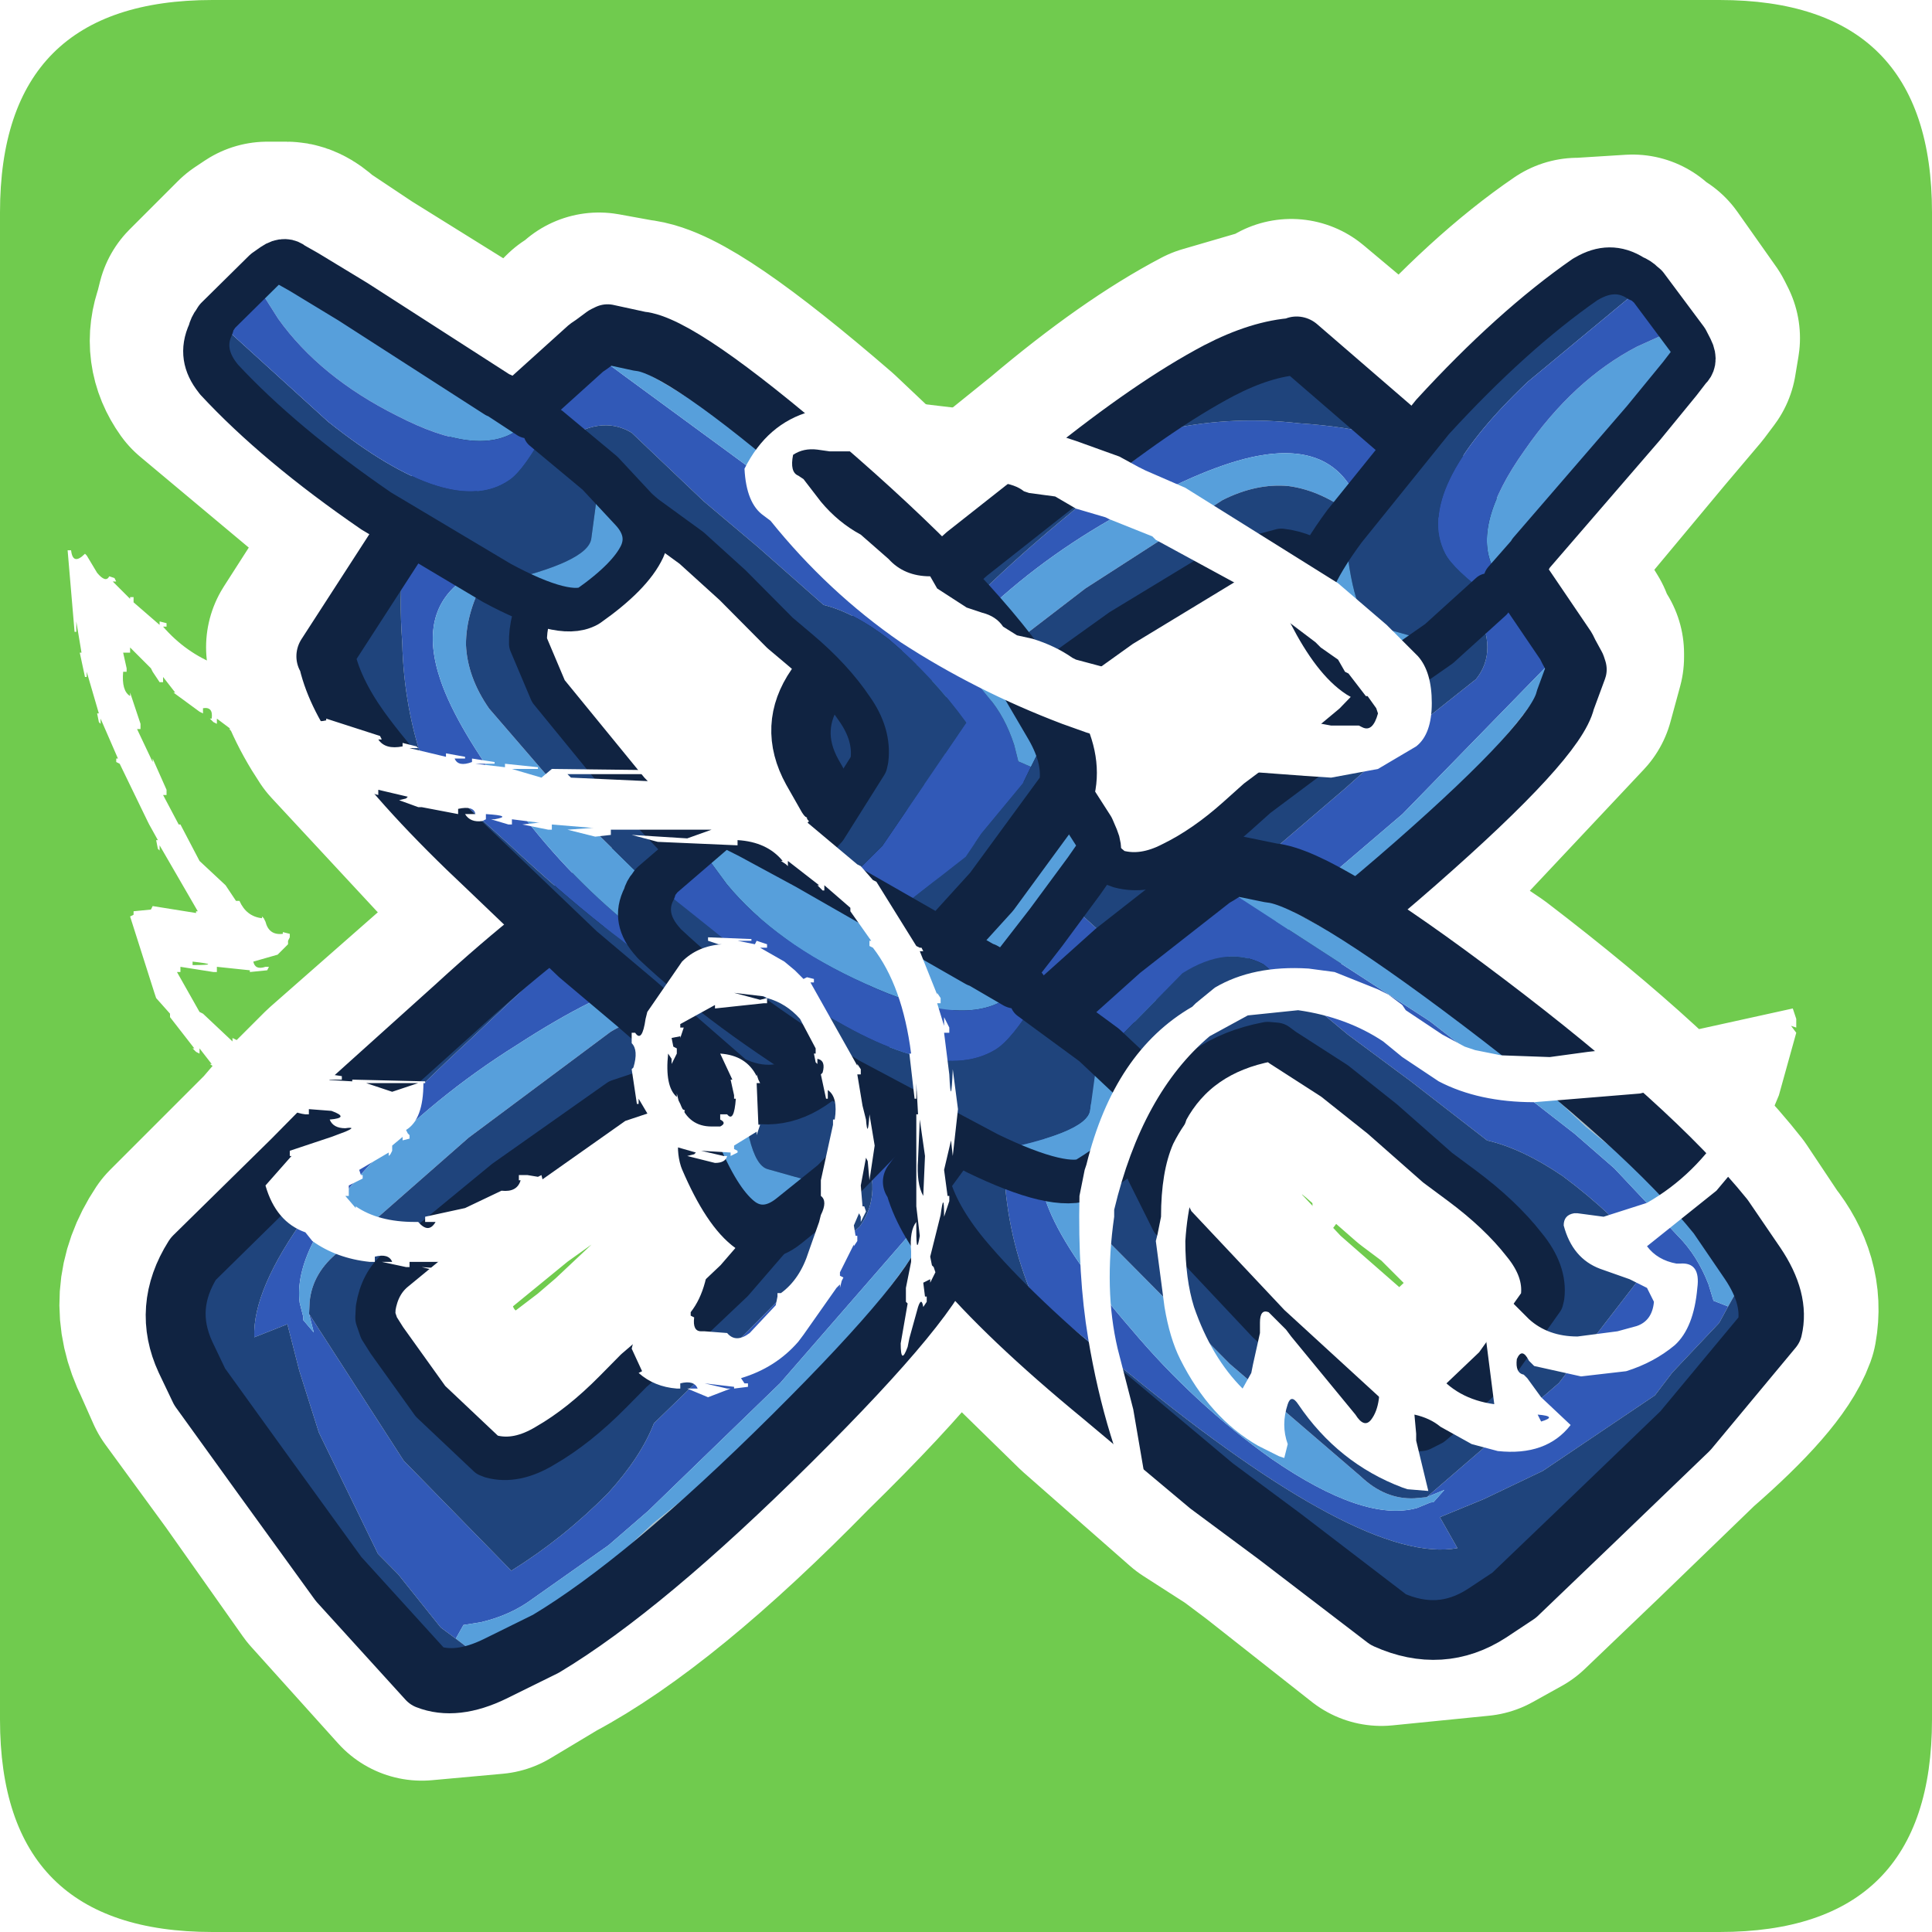 <?xml version="1.0" encoding="UTF-8" standalone="no"?>
<svg xmlns:ffdec="https://www.free-decompiler.com/flash" xmlns:xlink="http://www.w3.org/1999/xlink" ffdec:objectType="frame" height="30.0px" width="30.0px" xmlns="http://www.w3.org/2000/svg">
  <g transform="matrix(1.0, 0.0, 0.0, 1.0, 0.0, 0.0)">
    <use ffdec:characterId="1" height="30.0" transform="matrix(1.0, 0.0, 0.0, 1.0, 0.0, 0.0)" width="30.0" xlink:href="#shape0"/>
    <use ffdec:characterId="3" height="19.6" transform="matrix(-0.428, -0.441, -0.441, 0.395, 26.009, 10.417)" width="14.95" xlink:href="#sprite0"/>
    <use ffdec:characterId="5" height="18.25" transform="matrix(-0.228, -0.444, -0.38, 0.198, 27.805, 7.685)" width="9.65" xlink:href="#sprite1"/>
    <use ffdec:characterId="3" height="19.6" transform="matrix(-0.415, -0.487, -0.461, 0.467, 16.475, 18.783)" width="14.95" xlink:href="#sprite0"/>
    <use ffdec:characterId="5" height="18.25" transform="matrix(-0.213, -0.498, -0.391, 0.24, 18.503, 15.593)" width="9.65" xlink:href="#sprite1"/>
    <use ffdec:characterId="3" height="19.6" transform="matrix(-0.378, 0.485, 0.453, 0.382, 9.249, 3.676)" width="14.95" xlink:href="#sprite0"/>
    <use ffdec:characterId="5" height="18.25" transform="matrix(-0.408, 0.287, 0.249, 0.348, 6.269, 2.273)" width="9.65" xlink:href="#sprite1"/>
    <use ffdec:characterId="3" height="19.6" transform="matrix(-0.425, 0.479, 0.527, 0.391, 18.924, 11.916)" width="14.95" xlink:href="#sprite0"/>
    <use ffdec:characterId="5" height="18.25" transform="matrix(-0.464, 0.281, 0.292, 0.354, 13.478, 11.074)" width="9.65" xlink:href="#sprite1"/>
    <filter id="filter0">
      <feColorMatrix in="SourceGraphic" result="filterResult0" type="matrix" values="0 0 0 0 1.0,0 0 0 0 1.0,0 0 0 0 0.0,0 0 0 1 0"/>
      <feConvolveMatrix divisor="25.0" in="filterResult0" kernelMatrix="1 1 1 1 1 1 1 1 1 1 1 1 1 1 1 1 1 1 1 1 1 1 1 1 1" order="5 5" result="filterResult1"/>
      <feComposite in="SourceGraphic" in2="filterResult1" operator="over" result="filterResult2"/>
    </filter>
    <use ffdec:characterId="7" filter="url(#filter0)" height="32.3" transform="matrix(0.539, 0.0, 0.0, 0.539, 1.05, 6.2)" width="49.8" xlink:href="#sprite2"/>
  </g>
  <defs>
    <g id="shape0" transform="matrix(1.0, 0.0, 0.0, 1.0, 0.0, 0.0)">
      <path d="M0.0 0.0 L30.0 0.0 30.0 30.0 0.0 30.0 0.0 0.0" fill="#33cc66" fill-opacity="0.0" fill-rule="evenodd" stroke="none"/>
      <path d="M0.0 3.3 Q0.0 0.0 3.3 0.0 L26.7 0.0 Q30.0 0.0 30.0 3.3 L30.0 26.7 Q30.0 30.0 26.7 30.0 L3.3 30.0 Q0.0 30.0 0.0 26.7 L0.0 3.3" fill="#70cb4e" fill-rule="evenodd" stroke="none"/>
      <path d="M5.45 4.6 L7.7 6.0 7.9 6.15 8.0 6.2 8.05 6.2 9.0 5.3 9.1 5.2 9.3 5.1 9.3 5.05 9.85 5.15 Q10.5 5.2 12.7 7.1 L14.55 8.85 14.95 8.45 16.5 7.2 Q17.8 6.1 18.85 5.55 L20.05 5.2 20.05 5.15 21.9 6.7 22.2 6.3 Q23.4 4.95 24.5 4.2 L24.55 4.2 25.35 4.15 25.45 4.25 25.55 4.3 26.15 5.15 26.2 5.25 26.15 5.55 26.0 5.75 25.45 6.4 23.7 8.5 23.7 8.45 23.55 8.65 23.55 8.7 24.25 9.85 24.25 10.0 24.4 10.15 24.4 10.2 24.25 10.75 21.9 13.25 20.95 14.05 22.95 15.4 Q25.5 17.35 26.6 18.75 L27.1 19.5 Q27.5 20.0 27.4 20.55 27.2 21.1 26.05 22.1 L24.55 23.55 23.4 24.65 22.95 24.9 21.45 25.05 19.8 23.75 19.4 23.45 18.7 23.0 17.05 21.55 14.8 19.35 14.65 19.2 Q14.55 19.95 12.25 22.2 10.0 24.5 8.4 25.35 L7.65 25.8 6.55 25.9 5.2 24.4 4.0 22.7 3.05 21.4 2.85 20.95 Q2.45 20.15 2.95 19.4 L4.45 17.9 4.75 17.55 5.35 16.95 7.0 15.5 8.5 14.3 7.45 13.3 5.5 11.2 Q5.1 10.6 5.0 10.05 L4.95 10.05 6.2 8.1 5.75 7.8 3.3 5.75 Q3.05 5.4 3.2 5.0 L3.25 4.8 3.3 4.75 4.0 4.05 4.15 3.95 4.45 3.95 Q4.55 3.95 4.7 4.1 L5.45 4.6 M14.55 8.85 L14.95 9.3 15.15 9.45 15.5 9.9 15.85 10.35 16.0 10.55 17.3 9.55 Q18.35 8.9 19.05 8.55 L19.85 8.35 20.45 8.6 20.8 8.05 20.95 7.85 21.0 7.75 21.1 7.6 21.85 6.75 21.9 6.7 M6.2 8.1 L6.25 8.15 7.2 8.7 7.3 8.75 7.5 8.85 7.65 8.9 8.25 9.25 9.1 9.3 9.9 8.45 Q10.05 8.05 9.8 7.75 L9.25 7.2 8.65 6.75 8.4 6.55 M8.25 9.25 L8.15 9.85 8.45 10.6 9.7 12.15 10.6 13.1 10.7 13.1 11.45 13.8 11.6 13.8 11.75 13.8 Q11.8 13.7 11.9 13.7 L11.95 13.65 Q11.8 13.4 11.95 13.1 L12.05 12.95 12.05 12.9 12.8 12.3 12.75 12.25 12.5 11.8 Q12.15 11.1 12.55 10.45 L12.75 10.35 12.35 9.95 12.0 9.7 11.3 8.9 10.7 8.4 10.0 7.85 9.9 7.75 9.8 7.75 M12.8 12.3 L12.95 12.2 13.1 12.1 13.3 12.1 13.4 11.7 13.4 11.6 13.15 10.85 12.75 10.35 M10.6 13.1 L11.05 13.6 11.45 13.8 M11.95 13.65 L12.1 13.85 12.4 14.15 13.0 14.6 13.9 15.3 13.9 15.35 14.85 15.95 14.95 16.0 15.5 16.3 15.6 16.35 16.7 16.95 16.85 17.0 16.95 17.1 17.15 17.15 17.9 17.45 18.75 17.5 19.75 16.65 Q19.9 16.3 19.6 16.05 L18.95 15.4 18.35 14.95 18.0 14.7 M20.95 14.05 Q20.75 13.9 20.6 13.85 L20.35 13.7 19.65 13.4 19.55 13.4 19.05 13.25 19.0 13.3 18.75 13.45 18.7 13.5 Q18.05 13.9 17.6 14.4 L17.55 14.45 17.4 14.35 17.15 14.2 16.45 13.85 15.65 13.35 15.05 13.05 14.5 12.7 14.1 12.5 13.65 12.25 13.35 12.1 13.3 12.1 M13.7 17.4 L13.35 17.75 12.8 18.3 12.15 18.8 12.1 18.85 12.05 18.95 11.95 19.05 11.35 19.75 10.65 20.35 9.8 21.15 9.45 21.45 8.4 22.25 7.6 22.45 7.5 22.4 Q6.9 22.2 6.6 21.6 L5.95 20.7 5.8 20.45 5.75 20.3 5.75 20.15 6.1 19.55 7.75 18.2 9.5 16.95 10.35 16.7 Q10.65 16.75 10.95 16.95 L11.15 16.65 10.05 15.6 9.8 15.4 9.55 15.25 9.45 15.15 8.9 14.65 8.85 14.6 8.5 14.3 M14.65 19.2 L14.45 18.85 14.35 18.7 14.15 18.25 14.5 17.75 14.0 17.0 14.1 16.9 14.3 16.65 14.85 15.95 M14.5 17.75 L15.5 16.3 M10.95 16.95 Q10.7 17.55 10.8 17.8 11.1 18.6 11.5 18.85 11.75 19.1 12.1 18.85 M13.9 15.3 L13.0 16.3 12.9 16.4 12.6 16.6 11.45 16.85 11.25 16.75 11.15 16.65 M20.45 8.6 Q20.15 9.1 20.25 9.4 L20.95 10.35 21.6 10.4 21.6 10.35 21.65 10.35 21.65 10.3 22.25 9.85 22.9 9.35 23.05 9.15 M16.0 10.55 L16.25 11.05 16.5 12.0 16.9 12.75 16.95 12.9 16.95 13.15 17.2 13.3 17.25 13.35 18.1 13.2 19.1 12.5 19.4 12.25 20.25 11.6 20.9 11.05 21.5 10.45 21.6 10.4 M23.3 8.9 L23.55 8.7 M16.5 12.0 L16.45 12.1 15.95 13.05 15.65 13.35 M16.45 13.85 L16.8 13.45 16.9 13.2 16.95 13.15 M17.9 17.45 L17.75 18.05 18.1 18.85 19.6 20.45 21.2 21.85 Q21.45 22.15 21.8 22.1 L21.95 22.15 22.15 22.0 22.25 21.9 23.15 21.05 Q23.7 20.7 23.85 20.05 L23.85 20.0 Q23.9 19.6 23.55 19.2 L22.6 18.25 22.2 17.95 21.4 17.25 20.65 16.65 Q20.25 16.35 19.85 16.15 L19.75 16.05 19.6 16.05" fill="none" stroke="#ffffff" stroke-linecap="round" stroke-linejoin="round" stroke-width="3.5"/>
    </g>
    <g id="sprite0" transform="matrix(1.0, 0.0, 0.0, 1.0, 0.2, -4.25)">
      <use ffdec:characterId="2" height="19.6" transform="matrix(1.0, 0.0, 0.0, 1.0, -0.2, 4.25)" width="14.95" xlink:href="#shape1"/>
    </g>
    <g id="shape1" transform="matrix(1.0, 0.0, 0.0, 1.0, 0.2, -4.25)">
      <path d="M8.05 7.4 L8.1 7.45 8.05 7.45 8.05 7.4" fill="#67787e" fill-rule="evenodd" stroke="none"/>
      <path d="M1.3 20.25 Q0.6 17.55 0.55 12.65 0.5 7.75 1.1 6.85 L1.5 6.05 1.6 6.0 1.95 5.9 2.1 5.85 Q1.1 8.2 1.2 13.9 L1.5 16.45 1.55 17.65 Q1.75 19.45 1.3 20.25" fill="#adbdc0" fill-rule="evenodd" stroke="none"/>
      <path d="M11.05 19.45 L10.95 19.5 10.65 19.65 11.05 19.65 11.1 19.6 11.4 19.45 Q12.45 18.75 12.55 16.1 12.6 13.85 12.05 11.55 11.55 9.3 10.9 8.2 9.95 6.6 8.55 7.05 L8.55 7.1 Q8.1 6.85 7.4 6.7 L4.35 6.85 Q3.15 7.2 3.0 8.15 L3.15 10.75 3.15 12.6 3.2 14.9 Q2.85 15.65 2.8 16.8 2.8 18.3 3.15 19.75 L6.9 20.0 11.05 19.45 M7.95 5.0 Q9.1 5.15 10.8 6.8 12.05 7.9 12.85 9.3 L12.95 12.25 Q13.3 19.4 11.6 20.8 L11.25 20.0 10.25 20.5 8.85 21.1 5.75 21.9 5.05 21.85 3.4 21.9 2.95 21.8 3.05 21.45 2.8 21.1 Q2.4 20.45 2.3 19.8 L1.9 17.6 1.8 16.35 1.7 12.0 2.1 5.85 4.85 5.35 7.5 5.05 7.95 5.0" fill="#3159b7" fill-rule="evenodd" stroke="none"/>
      <path d="M8.55 7.1 L8.55 7.05 Q9.95 6.6 10.9 8.2 11.55 9.3 12.05 11.55 12.6 13.85 12.55 16.1 12.45 18.75 11.4 19.45 L11.1 19.6 11.05 19.65 10.65 19.65 10.95 19.5 11.05 19.45 11.25 19.25 Q11.7 18.75 11.6 17.95 L11.3 13.85 10.65 9.65 Q10.4 8.7 9.8 8.15 9.15 7.6 8.1 7.45 L8.05 7.4 8.55 7.1 M2.95 21.8 L1.75 21.55 1.3 20.25 Q1.75 19.45 1.55 17.65 L1.5 16.45 1.2 13.9 Q1.1 8.2 2.1 5.85 L1.7 12.0 1.8 16.35 1.9 17.6 2.3 19.8 Q2.4 20.45 2.8 21.1 L3.05 21.45 2.95 21.8" fill="#579fdb" fill-rule="evenodd" stroke="none"/>
      <path d="M11.05 19.45 L6.9 20.0 3.15 19.75 Q2.8 18.3 2.8 16.8 2.85 15.65 3.2 14.9 L3.15 12.6 3.15 10.75 3.0 8.15 Q3.15 7.2 4.35 6.85 L7.4 6.7 Q8.1 6.85 8.55 7.1 L8.05 7.4 8.05 7.45 8.1 7.45 Q9.15 7.6 9.8 8.15 10.4 8.7 10.65 9.65 L11.3 13.85 11.6 17.95 Q11.7 18.75 11.25 19.25 L11.05 19.45 M2.95 21.8 L3.4 21.9 5.05 21.85 5.75 21.9 8.85 21.1 10.25 20.5 11.25 20.0 11.6 20.8 Q13.3 19.4 12.95 12.25 L12.85 9.3 Q12.05 7.9 10.8 6.8 9.1 5.15 7.95 5.0 L12.3 5.4 12.3 5.45 Q12.85 6.15 13.15 7.35 13.6 9.2 13.75 12.15 L13.95 15.45 13.95 16.7 13.95 17.45 14.0 20.7 Q13.7 22.0 12.45 22.35 L11.7 22.55 9.2 22.75 6.0 23.0 2.8 22.9 Q2.1 22.55 1.75 21.55 L2.95 21.8 M4.35 9.6 L4.35 9.8 4.25 11.25 4.3 12.7 4.45 14.45 4.45 15.15 Q4.45 16.3 4.7 17.2 4.9 18.0 5.45 18.35 L5.55 18.4 7.45 18.6 9.25 18.45 9.6 18.4 9.85 18.3 10.0 18.15 Q10.35 17.7 10.3 17.2 L9.95 13.9 9.35 10.6 8.75 9.4 Q8.3 9.0 7.55 8.85 L7.3 8.75 Q5.75 8.4 4.45 9.45 L4.35 9.6" fill="#1f447c" fill-rule="evenodd" stroke="none"/>
      <path d="M1.75 21.55 Q2.1 22.55 2.8 22.9 L6.0 23.0 9.2 22.75 11.7 22.55 12.45 22.35 Q13.7 22.0 14.0 20.7 L13.95 17.45 13.95 16.7 13.95 15.45 13.75 12.15 Q13.6 9.2 13.15 7.35 12.85 6.15 12.3 5.45 L12.3 5.4 7.95 5.0 7.5 5.05 4.85 5.35 2.1 5.85 1.95 5.9 1.6 6.0 1.5 6.05 1.1 6.85 Q0.5 7.75 0.55 12.65 0.6 17.55 1.3 20.25 L1.75 21.55" fill="none" stroke="#102341" stroke-linecap="round" stroke-linejoin="round" stroke-width="1.5"/>
      <path d="M4.35 9.6 L4.45 9.45 Q5.75 8.4 7.3 8.75 L7.55 8.85 Q8.3 9.0 8.75 9.4 L9.35 10.6 9.95 13.9 10.3 17.2 Q10.35 17.7 10.0 18.15 L9.85 18.3 9.6 18.4 9.25 18.45 7.45 18.6 5.55 18.4 5.45 18.35 Q4.9 18.0 4.7 17.2 4.45 16.3 4.45 15.15 L4.45 14.45 4.3 12.7 4.25 11.25 4.35 9.8 4.35 9.6 Z" fill="none" stroke="#102341" stroke-linecap="round" stroke-linejoin="round" stroke-width="1.0"/>
    </g>
    <g id="sprite1" transform="matrix(1.0, 0.0, 0.0, 1.0, 0.75, 0.75)">
      <use ffdec:characterId="4" height="18.25" transform="matrix(1.0, 0.0, 0.0, 1.0, -0.75, -0.75)" width="9.65" xlink:href="#shape2"/>
    </g>
    <g id="shape2" transform="matrix(1.0, 0.0, 0.0, 1.0, 0.75, 0.75)">
      <path d="M0.75 10.6 Q2.05 11.35 2.6 11.35 4.8 11.35 6.15 5.85 L7.15 0.45 Q7.3 0.5 7.45 0.65 8.2 1.15 8.15 2.25 L8.15 2.3 Q7.8 5.5 6.55 9.5 L4.8 14.15 Q2.1 15.45 1.6 14.8 L0.2 13.05 0.75 10.6" fill="#1f447c" fill-rule="evenodd" stroke="none"/>
      <path d="M5.0 0.0 L5.5 0.7 5.55 1.75 Q5.55 4.35 4.3 7.1 3.0 10.05 1.5 10.05 L0.9 9.95 1.15 9.2 1.35 8.6 1.35 8.65 3.35 2.8 4.05 0.9 4.25 0.4 Q4.35 0.0 4.7 0.0 L5.0 0.0 M4.8 14.15 Q3.75 16.65 2.9 16.75 1.3 16.75 0.55 16.25 -0.1 15.8 0.0 14.85 L0.2 13.05 1.6 14.8 Q2.1 15.45 4.8 14.15" fill="#579fdb" fill-rule="evenodd" stroke="none"/>
      <path d="M0.9 9.95 L1.5 10.05 Q3.0 10.05 4.3 7.1 5.55 4.35 5.55 1.75 L5.5 0.7 5.0 0.0 7.05 0.4 7.15 0.45 6.15 5.85 Q4.8 11.35 2.6 11.35 2.05 11.35 0.75 10.6 L0.75 10.45 0.9 9.95" fill="#3159b7" fill-rule="evenodd" stroke="none"/>
      <path d="M7.15 0.45 L7.05 0.4 5.0 0.0 4.7 0.0 Q4.35 0.0 4.25 0.4 L4.05 0.9 3.35 2.8 1.35 8.65 1.35 8.6 1.15 9.2 0.9 9.95 M7.15 0.45 Q7.3 0.5 7.45 0.65 8.2 1.15 8.15 2.25 L8.15 2.3 Q7.8 5.5 6.55 9.5 L4.8 14.15 Q3.75 16.65 2.9 16.75 1.3 16.75 0.55 16.25 -0.1 15.8 0.0 14.85 L0.2 13.05 0.75 10.6" fill="none" stroke="#102341" stroke-linecap="round" stroke-linejoin="round" stroke-width="1.5"/>
    </g>
    <g id="sprite2" transform="matrix(1.0, 0.0, 0.0, 1.0, 0.0, 0.0)">
      <use ffdec:characterId="6" height="32.3" transform="matrix(1.0, 0.0, 0.0, 1.0, 0.0, 0.0)" width="49.8" xlink:href="#shape3"/>
    </g>
    <g id="shape3" transform="matrix(1.0, 0.0, 0.0, 1.0, 0.0, 0.0)">
      <path d="M49.8 18.25 L49.3 20.05 48.8 21.25 47.5 22.8 45.5 24.4 Q45.8 24.8 46.35 24.9 L46.45 24.9 Q47.05 24.85 46.95 25.6 46.85 26.75 46.3 27.25 45.7 27.75 44.9 28.0 L43.6 28.15 42.25 27.85 42.1 27.7 Q41.9 27.3 41.75 27.65 41.7 28.05 41.95 28.1 L42.05 28.2 42.45 28.75 43.3 29.55 Q42.6 30.45 41.2 30.3 L40.45 30.1 39.55 29.6 Q39.25 29.35 38.8 29.25 L38.85 29.8 38.85 30.0 39.2 31.45 38.6 31.4 38.45 31.35 Q36.6 30.65 35.45 28.95 35.25 28.65 35.15 28.95 34.95 29.55 35.15 30.1 L35.05 30.5 34.9 30.45 34.3 30.15 Q32.9 29.35 32.05 27.65 31.75 27.05 31.6 26.15 L31.35 24.25 31.4 24.05 31.5 23.55 Q31.5 22.25 31.85 21.45 32.45 20.25 33.55 19.7 L34.05 19.65 Q35.4 19.95 36.1 21.1 L36.25 21.25 Q36.75 22.0 36.7 23.55 L35.95 24.55 34.9 25.0 34.8 24.95 Q34.2 24.75 33.95 23.95 L33.85 23.4 34.05 22.75 34.7 22.05 34.9 22.05 35.1 22.15 Q35.35 22.4 35.1 22.65 L34.7 23.4 34.65 23.55 34.65 23.7 34.75 23.85 Q35.45 24.4 35.75 23.7 35.95 23.35 35.8 22.7 L35.5 21.8 34.5 20.75 Q33.9 20.75 33.55 21.05 L32.85 21.85 Q32.3 22.7 32.2 24.25 32.2 25.35 32.45 26.15 32.95 27.6 33.85 28.5 L34.1 28.05 34.15 27.8 34.35 26.9 34.35 26.6 Q34.35 26.2 34.6 26.3 L35.1 26.8 35.25 27.0 37.1 29.25 Q37.35 29.65 37.55 29.4 37.9 28.95 37.75 27.9 37.6 26.85 37.95 26.45 L38.4 26.55 38.75 27.0 39.25 27.85 39.4 28.0 Q40.0 28.8 41.1 28.95 L40.8 26.6 Q40.65 25.85 41.0 25.75 L41.3 25.8 41.55 25.95 42.0 26.4 42.1 26.5 Q42.65 27.0 43.5 27.0 L44.65 26.85 45.2 26.7 Q45.65 26.55 45.7 26.0 L45.5 25.6 45.0 25.35 44.15 25.05 Q43.35 24.75 43.1 23.8 43.1 23.5 43.4 23.45 L43.5 23.45 44.25 23.55 45.5 23.15 Q46.9 22.35 47.8 20.9 L48.45 19.6 47.8 19.45 47.1 19.65 45.7 19.9 45.3 20.0 42.25 20.25 Q40.65 20.25 39.5 19.65 L38.45 18.95 37.9 18.5 Q36.85 17.8 35.45 17.6 L34.0 17.75 32.9 18.35 Q30.95 20.0 30.15 23.35 L30.15 23.55 Q29.85 25.65 30.25 27.35 L30.7 29.1 31.0 30.85 30.95 32.3 30.8 32.1 30.65 31.75 30.05 29.85 Q29.65 28.55 29.4 27.05 29.1 25.25 29.15 22.95 L29.3 22.2 29.35 22.05 Q30.15 18.8 32.4 17.5 L32.5 17.4 33.05 16.95 Q34.15 16.3 35.75 16.4 L36.5 16.5 37.75 17.0 38.05 17.15 38.45 17.45 38.55 17.6 39.6 18.3 40.25 18.65 40.55 18.75 41.3 18.9 42.7 18.95 43.8 18.8 44.25 18.75 49.7 17.55 49.8 17.85 49.8 18.1 49.65 18.05 49.8 18.25 M42.35 29.25 L42.4 29.35 42.45 29.45 Q42.95 29.3 42.35 29.25 M31.05 2.05 L32.2 2.55 36.6 5.3 38.0 6.5 38.9 7.4 Q39.3 7.85 39.3 8.75 39.3 9.65 38.85 10.0 L37.75 10.65 36.4 10.9 35.65 10.85 34.3 10.75 34.2 10.7 31.35 10.2 30.65 10.0 29.35 9.6 28.65 9.35 Q26.15 8.4 24.0 7.0 21.9 5.55 20.25 3.5 L20.05 3.35 Q19.55 3.0 19.5 2.0 20.15 0.7 21.4 0.35 L22.0 0.2 23.5 0.0 26.45 0.35 29.05 1.2 30.3 1.65 30.85 1.95 31.05 2.05 M9.35 19.95 L10.1 19.7 10.0 19.7 8.6 19.7 9.35 19.95 M3.6 16.2 L3.6 16.3 Q4.5 16.3 3.6 16.2 M14.4 10.8 L14.5 10.9 16.7 11.0 17.4 10.8 17.3 10.8 14.4 10.8 M24.5 21.9 Q24.45 22.6 24.65 22.95 L24.7 21.8 24.55 20.75 24.5 21.9 M20.25 11.6 L20.25 11.55 20.55 11.6 20.55 11.7 20.45 11.7 20.35 11.7 Q20.65 12.05 21.1 12.05 L21.1 11.95 21.3 12.05 21.3 12.1 21.2 12.1 22.75 13.4 22.85 13.45 23.2 13.85 23.3 13.9 24.45 15.75 24.55 15.8 24.6 15.8 24.65 15.9 24.55 15.9 25.05 17.15 25.05 17.1 25.15 17.25 25.15 17.4 25.05 17.4 25.25 18.05 25.25 17.95 25.25 17.8 25.4 18.1 25.4 18.25 25.25 18.25 25.4 19.45 Q25.45 20.5 25.5 19.3 L25.65 20.45 25.5 21.8 25.45 21.35 25.25 22.2 25.35 22.95 25.4 22.95 25.4 23.1 25.25 23.55 Q25.25 22.75 25.15 23.5 L25.1 23.7 24.85 24.7 24.9 24.95 24.95 25.0 25.0 25.15 24.85 25.45 24.85 25.35 24.65 25.45 24.7 25.85 24.75 25.85 24.75 26.0 24.65 26.15 Q24.6 25.85 24.5 26.15 L24.25 27.05 24.2 27.3 Q24.0 27.85 24.0 27.2 L24.2 26.05 24.15 26.0 24.15 25.85 24.15 25.6 24.3 24.85 24.3 24.55 Q24.25 23.95 24.45 23.7 L24.45 23.95 Q24.45 24.7 24.55 24.1 L24.45 23.25 24.45 23.1 24.45 20.6 24.5 20.6 24.45 19.7 24.45 20.0 24.45 20.15 24.4 20.15 24.25 18.85 24.3 18.85 Q24.05 16.9 23.2 15.8 L23.1 15.75 23.1 15.6 23.15 15.6 22.55 14.75 22.55 14.65 21.8 14.0 21.8 14.15 21.75 14.15 21.6 14.0 21.65 14.0 20.75 13.3 20.75 13.45 20.7 13.4 20.55 13.3 20.6 13.3 Q20.15 12.75 19.3 12.7 L19.3 12.85 17.0 12.75 16.25 12.55 17.85 12.65 18.55 12.4 18.45 12.4 15.65 12.4 15.65 12.55 15.2 12.6 14.4 12.4 15.1 12.35 15.15 12.35 13.95 12.25 13.95 12.4 13.85 12.4 13.1 12.25 13.55 12.2 13.6 12.2 12.8 12.1 12.8 12.25 12.7 12.25 12.2 12.1 12.3 12.1 Q12.85 12.0 12.05 11.95 L12.05 12.1 11.95 12.15 Q11.6 12.2 11.45 11.95 L11.65 11.95 11.75 11.95 Q11.7 11.7 11.25 11.8 L11.25 11.95 10.2 11.75 10.1 11.75 9.55 11.55 9.75 11.5 9.8 11.45 8.95 11.25 8.95 11.4 8.75 11.35 8.6 11.3 Q8.25 11.35 8.1 11.1 L8.3 11.05 8.35 11.0 7.55 10.8 7.55 10.95 7.45 10.95 6.6 10.5 Q7.0 10.45 6.65 10.3 L6.5 10.25 5.05 9.65 5.05 9.8 4.95 9.75 4.65 9.5 4.7 9.5 4.3 9.2 4.3 9.35 4.2 9.3 4.1 9.2 4.15 9.2 Q4.2 8.85 3.9 8.9 L3.9 9.05 3.8 9.0 3.05 8.45 3.1 8.45 2.75 8.0 2.75 8.15 2.65 8.15 2.45 7.85 2.4 7.75 1.8 7.15 1.8 7.3 1.7 7.3 1.6 7.3 1.7 7.75 1.7 7.85 1.6 7.85 Q1.55 8.4 1.8 8.55 L1.8 8.45 2.1 9.35 2.1 9.5 2.0 9.5 2.45 10.45 2.45 10.35 2.85 11.25 2.85 11.4 2.75 11.4 3.2 12.25 3.25 12.25 3.8 13.3 4.55 14.0 4.85 14.45 4.95 14.45 Q5.15 14.9 5.6 14.95 L5.6 14.9 5.65 14.95 5.7 15.05 Q5.8 15.45 6.2 15.4 L6.2 15.35 6.4 15.4 6.4 15.5 6.35 15.6 6.35 15.7 6.05 16.0 5.35 16.2 Q5.4 16.45 5.7 16.35 L5.8 16.35 5.75 16.45 5.25 16.5 5.25 16.45 4.3 16.35 4.3 16.5 4.2 16.5 3.25 16.35 3.25 16.5 3.15 16.5 3.8 17.65 3.9 17.7 4.75 18.5 4.75 18.4 5.15 18.6 5.15 18.7 5.05 18.7 Q5.15 18.95 5.45 18.9 L5.45 18.85 6.1 19.05 6.1 19.15 6.0 19.15 5.9 19.15 Q6.15 19.45 6.6 19.35 L6.6 19.3 7.9 19.5 7.9 19.6 7.8 19.6 7.35 19.6 8.2 19.65 8.2 19.6 10.3 19.65 10.3 19.7 10.25 19.7 Q10.25 20.75 9.75 21.05 L9.8 21.15 9.85 21.2 9.85 21.3 9.65 21.35 9.65 21.25 9.35 21.5 9.35 21.65 9.3 21.75 9.25 21.8 9.25 21.7 8.4 22.2 8.45 22.35 8.5 22.35 8.5 22.45 8.1 22.65 8.1 22.8 8.1 22.95 8.0 22.95 8.3 23.3 8.3 23.25 Q8.95 23.7 10.0 23.7 L10.1 23.7 Q10.4 24.05 10.6 23.7 L10.5 23.7 10.3 23.7 10.3 23.55 11.45 23.3 12.5 22.8 Q12.95 22.85 13.05 22.5 L13.0 22.5 13.0 22.35 13.1 22.35 13.25 22.35 13.55 22.4 13.65 22.35 Q13.85 23.05 13.7 23.8 L13.75 23.8 13.75 23.95 13.45 24.55 13.35 24.6 12.7 25.6 12.75 25.85 12.8 25.85 12.8 26.0 Q12.85 26.4 13.2 26.25 L13.25 26.15 13.75 26.15 13.85 26.15 Q14.15 26.5 14.5 26.25 L14.7 26.15 14.9 25.85 14.9 25.75 15.65 25.45 15.75 25.45 Q16.45 25.35 16.85 24.9 L16.95 24.8 17.45 24.45 17.6 24.35 17.65 24.1 17.65 23.95 17.95 23.85 18.05 23.8 18.15 23.9 Q18.5 23.9 18.5 24.25 18.5 25.6 17.95 26.3 L17.95 26.4 18.05 26.45 Q18.0 26.85 18.25 26.85 L18.35 26.85 19.0 26.9 Q19.25 27.2 19.65 26.9 L20.4 26.1 20.45 25.85 20.45 25.75 20.55 25.75 Q21.1 25.35 21.35 24.55 L21.65 23.7 21.7 23.5 Q21.9 23.1 21.7 22.95 L21.7 22.8 21.7 22.5 22.05 20.9 22.05 20.75 22.1 20.75 Q22.2 20.1 21.9 19.9 L21.9 20.0 21.9 20.15 21.85 20.15 21.7 19.45 21.75 19.4 Q21.85 19.05 21.6 19.0 L21.6 19.15 21.55 19.1 21.5 18.85 21.55 18.85 21.55 18.7 21.1 17.85 Q20.7 17.4 20.15 17.25 L20.05 17.2 19.2 17.1 19.95 17.3 20.15 17.25 20.15 17.4 20.05 17.4 18.65 17.55 18.65 17.45 17.65 18.0 17.65 18.1 17.75 18.1 17.7 18.25 17.65 18.4 17.65 18.35 17.4 18.4 17.45 18.65 17.55 18.7 17.55 18.85 17.4 19.15 17.4 19.0 17.3 18.85 Q17.2 19.8 17.55 20.1 L17.55 20.0 17.6 20.2 17.65 20.3 Q17.9 20.95 18.55 20.95 L18.8 20.95 Q19.0 20.85 18.8 20.75 L18.8 20.6 18.9 20.6 19.0 20.6 Q19.2 20.85 19.25 20.15 L19.2 20.15 19.2 20.05 19.1 19.6 19.15 19.6 18.8 18.85 Q19.55 18.9 19.85 19.5 L19.85 19.45 19.9 19.6 19.95 19.7 19.85 19.7 19.9 20.9 19.95 20.9 19.9 21.05 19.85 21.2 19.85 21.1 19.2 21.5 19.2 21.6 19.3 21.65 19.3 21.7 19.1 21.8 19.1 21.7 18.25 21.65 18.9 21.8 19.0 21.8 Q18.95 22.0 18.65 22.0 L17.85 21.8 18.05 21.75 18.1 21.7 17.4 21.5 17.4 21.65 17.3 21.6 17.2 21.5 17.25 21.5 16.45 20.15 16.45 20.3 16.4 20.3 16.25 19.3 16.3 19.25 Q16.45 18.75 16.25 18.55 L16.25 18.4 16.25 18.25 16.35 18.25 Q16.55 18.55 16.65 17.85 L16.7 17.65 17.7 16.2 Q18.15 15.75 18.85 15.7 L18.75 15.7 18.45 15.6 18.45 15.5 19.7 15.55 19.7 15.6 19.6 15.6 19.3 15.6 19.8 15.7 19.85 15.6 20.15 15.7 20.15 15.8 20.05 15.8 19.95 15.8 20.65 16.2 20.95 16.45 21.05 16.55 21.2 16.7 21.3 16.65 21.5 16.7 21.5 16.8 21.4 16.8 22.75 19.2 22.75 19.15 22.85 19.3 22.85 19.45 22.75 19.45 22.9 20.35 23.0 20.75 Q23.05 21.35 23.1 20.6 L23.25 21.5 23.1 22.5 23.05 21.95 23.0 21.85 22.85 22.65 22.9 23.25 22.95 23.25 23.0 23.4 22.85 23.7 22.85 23.55 22.8 23.45 22.65 23.8 22.7 24.1 22.75 24.1 22.75 24.25 22.65 24.4 22.65 24.35 22.25 25.15 22.25 25.25 22.35 25.3 22.3 25.4 22.25 25.6 22.25 25.5 22.15 25.6 21.2 26.95 21.05 27.15 Q20.4 27.9 19.4 28.2 L19.5 28.35 19.6 28.35 19.6 28.45 19.2 28.5 19.2 28.45 18.35 28.35 19.0 28.5 19.1 28.5 18.45 28.75 17.85 28.5 18.05 28.5 18.15 28.5 Q18.05 28.25 17.65 28.35 L17.65 28.5 17.55 28.5 Q16.9 28.45 16.45 28.05 L16.55 28.0 16.25 27.35 16.3 27.15 Q16.6 26.75 16.25 26.75 L16.25 26.7 14.9 27.05 14.9 26.95 14.05 27.05 14.2 27.15 14.3 27.2 14.25 27.25 13.85 27.35 13.85 27.25 13.35 27.2 Q13.35 27.45 13.65 27.35 L13.75 27.35 13.75 27.4 13.1 27.5 13.1 27.4 11.85 27.35 11.85 27.5 11.75 27.5 Q11.5 27.6 11.45 27.35 11.85 27.25 11.45 27.15 L11.35 27.1 11.2 26.95 Q10.95 26.7 11.05 26.0 L11.5 25.3 11.45 25.3 Q11.25 25.05 10.8 25.15 L10.2 25.0 10.9 25.05 11.55 24.85 11.45 24.85 9.85 24.85 9.85 25.0 9.75 25.0 9.05 24.85 9.25 24.85 9.35 24.85 Q9.25 24.6 8.85 24.7 L8.85 24.85 8.7 24.85 Q7.75 24.75 7.05 24.25 L6.85 24.0 Q6.0 23.7 5.7 22.65 L6.45 21.8 6.4 21.8 6.4 21.65 7.6 21.25 8.0 21.1 Q8.35 20.95 8.0 21.0 7.65 21.0 7.55 20.75 8.15 20.7 7.6 20.5 L6.95 20.45 6.95 20.6 6.85 20.6 Q6.45 20.55 6.2 20.3 L6.3 20.3 6.35 20.25 5.8 20.0 5.8 20.15 5.7 20.15 5.6 20.0 5.65 20.0 Q5.4 19.65 4.95 19.6 L4.95 19.7 4.85 19.7 4.1 19.15 4.15 19.15 3.8 18.7 3.8 18.85 3.7 18.8 3.6 18.7 3.65 18.7 2.95 17.8 2.95 17.7 2.55 17.25 2.5 17.1 1.8 14.9 1.9 14.85 1.9 14.75 2.4 14.7 2.45 14.6 3.7 14.8 3.7 14.75 3.75 14.75 2.65 12.85 2.65 13.0 2.6 12.95 2.55 12.7 2.6 12.7 2.35 12.25 2.3 12.15 1.5 10.5 1.4 10.45 1.4 10.35 1.45 10.35 0.95 9.2 0.95 9.35 0.9 9.3 0.85 9.05 0.9 9.05 0.55 7.85 0.55 8.0 0.5 8.0 0.35 7.3 0.4 7.3 0.25 6.4 0.25 6.55 0.25 6.7 0.2 6.7 0.0 4.35 0.1 4.35 Q0.15 4.8 0.5 4.45 L0.55 4.5 0.85 5.0 Q1.1 5.3 1.2 5.1 L1.35 5.15 1.4 5.25 1.3 5.25 1.8 5.75 1.8 5.7 1.9 5.7 1.9 5.85 2.65 6.5 2.65 6.4 2.85 6.45 2.85 6.55 2.75 6.55 Q3.4 7.3 4.3 7.65 L4.3 7.6 4.5 7.65 4.55 7.75 4.45 7.75 Q4.65 8.1 5.05 8.1 L5.05 8.0 5.55 8.25 5.6 8.3 5.45 8.3 Q5.5 8.7 5.9 8.55 L5.9 8.45 6.1 8.5 6.1 8.6 6.0 8.6 Q6.15 8.9 6.5 8.8 L6.5 8.75 7.05 8.95 7.05 9.05 6.95 9.05 Q7.05 9.35 7.45 9.25 L7.45 9.2 9.0 9.7 9.05 9.8 8.95 9.8 Q9.15 10.1 9.65 10.0 L9.65 9.9 10.05 10.0 10.1 10.05 10.0 10.05 9.85 10.05 10.9 10.3 10.9 10.2 11.45 10.3 11.45 10.35 11.35 10.35 11.15 10.35 Q11.25 10.6 11.65 10.45 L11.65 10.35 12.3 10.45 12.3 10.5 12.2 10.5 11.75 10.5 12.6 10.6 12.6 10.5 13.55 10.6 13.55 10.65 13.45 10.65 12.8 10.65 13.65 10.9 13.95 10.65 18.15 10.7 18.15 10.8 18.05 10.8 17.75 10.8 18.35 11.0 18.5 11.05 Q18.75 11.2 18.8 10.95 L19.2 11.0 19.2 11.1 19.1 11.1 19.0 11.1 Q19.55 11.5 20.25 11.6 M31.35 4.05 L31.25 3.95 30.0 3.45 29.9 3.4 29.05 3.15 28.45 2.8 27.7 2.7 27.55 2.65 Q27.3 2.45 26.85 2.4 L26.75 2.35 25.4 2.05 22.55 1.5 22.05 1.5 21.95 1.5 21.6 1.45 Q21.2 1.4 20.9 1.6 20.8 2.1 21.05 2.2 L21.2 2.3 21.7 2.95 Q22.2 3.55 22.85 3.9 L23.65 4.6 Q24.1 5.1 24.85 5.1 L25.05 5.45 25.9 6.0 26.35 6.15 Q26.75 6.25 26.95 6.55 L27.35 6.8 27.8 6.9 Q28.45 7.1 28.95 7.45 L29.05 7.5 29.8 7.7 31.05 8.25 33.65 8.95 34.9 9.1 35.05 9.15 36.4 9.4 36.5 9.4 37.2 9.4 37.3 9.45 Q37.6 9.6 37.75 9.05 L37.7 8.9 37.45 8.55 37.4 8.55 36.9 7.9 36.8 7.85 36.6 7.5 36.1 7.15 35.95 7.0 33.9 5.45 33.65 5.3 31.35 4.05" fill="#ffffff" fill-rule="evenodd" stroke="none"/>
    </g>
  </defs>
</svg>
